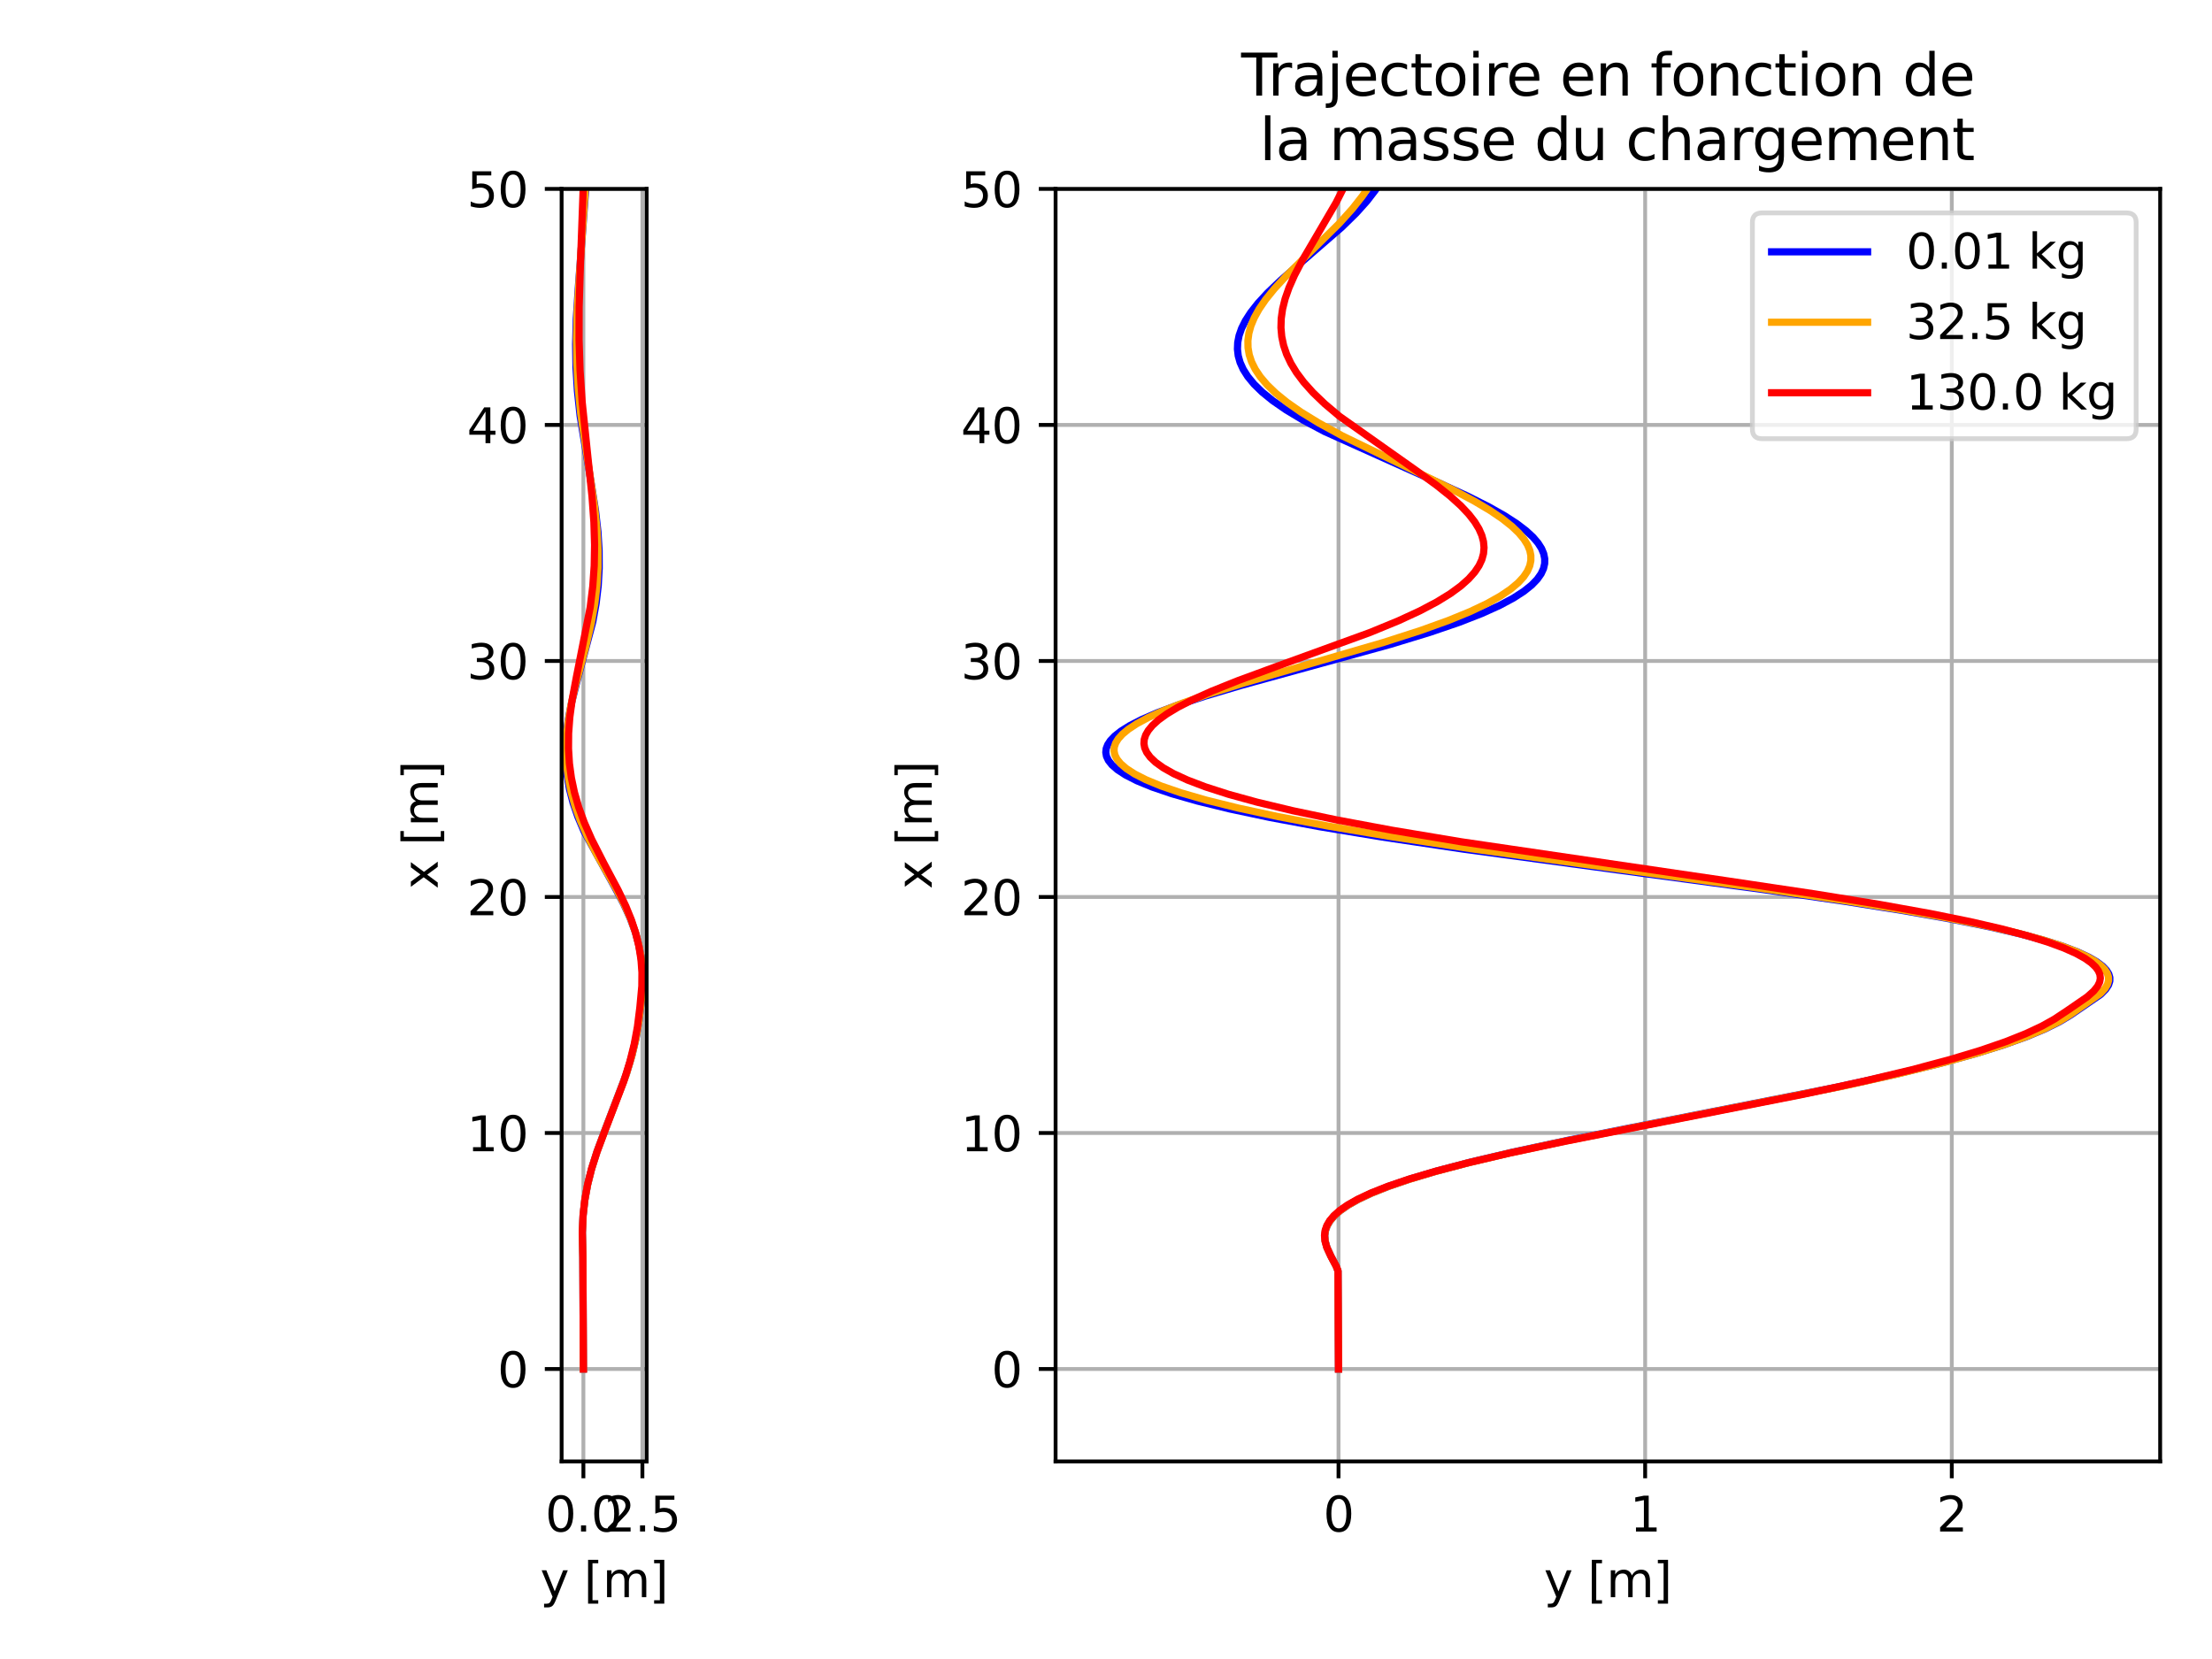 <?xml version="1.0" encoding="utf-8" standalone="no"?>
<!DOCTYPE svg PUBLIC "-//W3C//DTD SVG 1.1//EN"
  "http://www.w3.org/Graphics/SVG/1.1/DTD/svg11.dtd">
<svg height="345.6pt" version="1.1" viewBox="0 0 460.8 345.6" width="460.8pt" xmlns="http://www.w3.org/2000/svg" xmlns:xlink="http://www.w3.org/1999/xlink">
 <defs>
  <style type="text/css">*{stroke-linecap:butt;stroke-linejoin:round;}</style>
 </defs>
 <g id="figure_1">
  <g id="patch_1">
   <path d="M 0 345.6 
L 460.8 345.6 
L 460.8 0 
L 0 0 
z
" style="fill:#ffffff;"/>
  </g>
  <g id="axes_1">
   <g id="patch_2">
    <path d="M 116.996 304.444 
L 134.707 304.444 
L 134.707 39.355 
L 116.996 39.355 
z
" style="fill:#ffffff;"/>
   </g>
   <g id="matplotlib.axis_1">
    <g id="xtick_1">
     <g id="line2d_1">
      <path clip-path="url(#pa3469e503c)" d="M 121.532 304.444 
L 121.532 39.355 
" style="fill:none;stroke:#b0b0b0;stroke-linecap:square;stroke-width:0.8;"/>
     </g>
     <g id="line2d_2">
      <defs>
       <path d="M 0 0 
L 0 3.5 
" id="m95009980e4" style="stroke:#000000;stroke-width:0.8;"/>
      </defs>
      <g>
       <use style="stroke:#000000;stroke-width:0.8;" x="121.532" xlink:href="#m95009980e4" y="304.444"/>
      </g>
     </g>
     <g id="text_1">
      <!-- 0.0 -->
      <g transform="translate(113.581 319.042)scale(0.1 -0.1)">
       <defs>
        <path d="M 2034 4250 
Q 1547 4250 1301 3770 
Q 1056 3291 1056 2328 
Q 1056 1369 1301 889 
Q 1547 409 2034 409 
Q 2525 409 2770 889 
Q 3016 1369 3016 2328 
Q 3016 3291 2770 3770 
Q 2525 4250 2034 4250 
z
M 2034 4750 
Q 2819 4750 3233 4129 
Q 3647 3509 3647 2328 
Q 3647 1150 3233 529 
Q 2819 -91 2034 -91 
Q 1250 -91 836 529 
Q 422 1150 422 2328 
Q 422 3509 836 4129 
Q 1250 4750 2034 4750 
z
" id="DejaVuSans-30" transform="scale(0.016)"/>
        <path d="M 684 794 
L 1344 794 
L 1344 0 
L 684 0 
L 684 794 
z
" id="DejaVuSans-2e" transform="scale(0.016)"/>
       </defs>
       <use xlink:href="#DejaVuSans-30"/>
       <use x="63.623" xlink:href="#DejaVuSans-2e"/>
       <use x="95.41" xlink:href="#DejaVuSans-30"/>
      </g>
     </g>
    </g>
    <g id="xtick_2">
     <g id="line2d_3">
      <path clip-path="url(#pa3469e503c)" d="M 133.824 304.444 
L 133.824 39.355 
" style="fill:none;stroke:#b0b0b0;stroke-linecap:square;stroke-width:0.8;"/>
     </g>
     <g id="line2d_4">
      <g>
       <use style="stroke:#000000;stroke-width:0.8;" x="133.824" xlink:href="#m95009980e4" y="304.444"/>
      </g>
     </g>
     <g id="text_2">
      <!-- 2.5 -->
      <g transform="translate(125.873 319.042)scale(0.1 -0.1)">
       <defs>
        <path d="M 1228 531 
L 3431 531 
L 3431 0 
L 469 0 
L 469 531 
Q 828 903 1448 1529 
Q 2069 2156 2228 2338 
Q 2531 2678 2651 2914 
Q 2772 3150 2772 3378 
Q 2772 3750 2511 3984 
Q 2250 4219 1831 4219 
Q 1534 4219 1204 4116 
Q 875 4013 500 3803 
L 500 4441 
Q 881 4594 1212 4672 
Q 1544 4750 1819 4750 
Q 2544 4750 2975 4387 
Q 3406 4025 3406 3419 
Q 3406 3131 3298 2873 
Q 3191 2616 2906 2266 
Q 2828 2175 2409 1742 
Q 1991 1309 1228 531 
z
" id="DejaVuSans-32" transform="scale(0.016)"/>
        <path d="M 691 4666 
L 3169 4666 
L 3169 4134 
L 1269 4134 
L 1269 2991 
Q 1406 3038 1543 3061 
Q 1681 3084 1819 3084 
Q 2600 3084 3056 2656 
Q 3513 2228 3513 1497 
Q 3513 744 3044 326 
Q 2575 -91 1722 -91 
Q 1428 -91 1123 -41 
Q 819 9 494 109 
L 494 744 
Q 775 591 1075 516 
Q 1375 441 1709 441 
Q 2250 441 2565 725 
Q 2881 1009 2881 1497 
Q 2881 1984 2565 2268 
Q 2250 2553 1709 2553 
Q 1456 2553 1204 2497 
Q 953 2441 691 2322 
L 691 4666 
z
" id="DejaVuSans-35" transform="scale(0.016)"/>
       </defs>
       <use xlink:href="#DejaVuSans-32"/>
       <use x="63.623" xlink:href="#DejaVuSans-2e"/>
       <use x="95.41" xlink:href="#DejaVuSans-35"/>
      </g>
     </g>
    </g>
    <g id="text_3">
     <!-- y [m] -->
     <g transform="translate(112.531 332.72)scale(0.1 -0.1)">
      <defs>
       <path d="M 2059 -325 
Q 1816 -950 1584 -1140 
Q 1353 -1331 966 -1331 
L 506 -1331 
L 506 -850 
L 844 -850 
Q 1081 -850 1212 -737 
Q 1344 -625 1503 -206 
L 1606 56 
L 191 3500 
L 800 3500 
L 1894 763 
L 2988 3500 
L 3597 3500 
L 2059 -325 
z
" id="DejaVuSans-79" transform="scale(0.016)"/>
       <path id="DejaVuSans-20" transform="scale(0.016)"/>
       <path d="M 550 4863 
L 1875 4863 
L 1875 4416 
L 1125 4416 
L 1125 -397 
L 1875 -397 
L 1875 -844 
L 550 -844 
L 550 4863 
z
" id="DejaVuSans-5b" transform="scale(0.016)"/>
       <path d="M 3328 2828 
Q 3544 3216 3844 3400 
Q 4144 3584 4550 3584 
Q 5097 3584 5394 3201 
Q 5691 2819 5691 2113 
L 5691 0 
L 5113 0 
L 5113 2094 
Q 5113 2597 4934 2840 
Q 4756 3084 4391 3084 
Q 3944 3084 3684 2787 
Q 3425 2491 3425 1978 
L 3425 0 
L 2847 0 
L 2847 2094 
Q 2847 2600 2669 2842 
Q 2491 3084 2119 3084 
Q 1678 3084 1418 2786 
Q 1159 2488 1159 1978 
L 1159 0 
L 581 0 
L 581 3500 
L 1159 3500 
L 1159 2956 
Q 1356 3278 1631 3431 
Q 1906 3584 2284 3584 
Q 2666 3584 2933 3390 
Q 3200 3197 3328 2828 
z
" id="DejaVuSans-6d" transform="scale(0.016)"/>
       <path d="M 1947 4863 
L 1947 -844 
L 622 -844 
L 622 -397 
L 1369 -397 
L 1369 4416 
L 622 4416 
L 622 4863 
L 1947 4863 
z
" id="DejaVuSans-5d" transform="scale(0.016)"/>
      </defs>
      <use xlink:href="#DejaVuSans-79"/>
      <use x="59.18" xlink:href="#DejaVuSans-20"/>
      <use x="90.967" xlink:href="#DejaVuSans-5b"/>
      <use x="129.98" xlink:href="#DejaVuSans-6d"/>
      <use x="227.393" xlink:href="#DejaVuSans-5d"/>
     </g>
    </g>
   </g>
   <g id="matplotlib.axis_2">
    <g id="ytick_1">
     <g id="line2d_5">
      <path clip-path="url(#pa3469e503c)" d="M 116.996 285.189 
L 134.707 285.189 
" style="fill:none;stroke:#b0b0b0;stroke-linecap:square;stroke-width:0.8;"/>
     </g>
     <g id="line2d_6">
      <defs>
       <path d="M 0 0 
L -3.5 0 
" id="m842862ecc3" style="stroke:#000000;stroke-width:0.8;"/>
      </defs>
      <g>
       <use style="stroke:#000000;stroke-width:0.8;" x="116.996" xlink:href="#m842862ecc3" y="285.189"/>
      </g>
     </g>
     <g id="text_4">
      <!-- 0 -->
      <g transform="translate(103.633 288.988)scale(0.1 -0.1)">
       <use xlink:href="#DejaVuSans-30"/>
      </g>
     </g>
    </g>
    <g id="ytick_2">
     <g id="line2d_7">
      <path clip-path="url(#pa3469e503c)" d="M 116.996 236.022 
L 134.707 236.022 
" style="fill:none;stroke:#b0b0b0;stroke-linecap:square;stroke-width:0.8;"/>
     </g>
     <g id="line2d_8">
      <g>
       <use style="stroke:#000000;stroke-width:0.8;" x="116.996" xlink:href="#m842862ecc3" y="236.022"/>
      </g>
     </g>
     <g id="text_5">
      <!-- 10 -->
      <g transform="translate(97.271 239.821)scale(0.1 -0.1)">
       <defs>
        <path d="M 794 531 
L 1825 531 
L 1825 4091 
L 703 3866 
L 703 4441 
L 1819 4666 
L 2450 4666 
L 2450 531 
L 3481 531 
L 3481 0 
L 794 0 
L 794 531 
z
" id="DejaVuSans-31" transform="scale(0.016)"/>
       </defs>
       <use xlink:href="#DejaVuSans-31"/>
       <use x="63.623" xlink:href="#DejaVuSans-30"/>
      </g>
     </g>
    </g>
    <g id="ytick_3">
     <g id="line2d_9">
      <path clip-path="url(#pa3469e503c)" d="M 116.996 186.855 
L 134.707 186.855 
" style="fill:none;stroke:#b0b0b0;stroke-linecap:square;stroke-width:0.8;"/>
     </g>
     <g id="line2d_10">
      <g>
       <use style="stroke:#000000;stroke-width:0.8;" x="116.996" xlink:href="#m842862ecc3" y="186.855"/>
      </g>
     </g>
     <g id="text_6">
      <!-- 20 -->
      <g transform="translate(97.271 190.655)scale(0.1 -0.1)">
       <use xlink:href="#DejaVuSans-32"/>
       <use x="63.623" xlink:href="#DejaVuSans-30"/>
      </g>
     </g>
    </g>
    <g id="ytick_4">
     <g id="line2d_11">
      <path clip-path="url(#pa3469e503c)" d="M 116.996 137.689 
L 134.707 137.689 
" style="fill:none;stroke:#b0b0b0;stroke-linecap:square;stroke-width:0.8;"/>
     </g>
     <g id="line2d_12">
      <g>
       <use style="stroke:#000000;stroke-width:0.8;" x="116.996" xlink:href="#m842862ecc3" y="137.689"/>
      </g>
     </g>
     <g id="text_7">
      <!-- 30 -->
      <g transform="translate(97.271 141.488)scale(0.1 -0.1)">
       <defs>
        <path d="M 2597 2516 
Q 3050 2419 3304 2112 
Q 3559 1806 3559 1356 
Q 3559 666 3084 287 
Q 2609 -91 1734 -91 
Q 1441 -91 1130 -33 
Q 819 25 488 141 
L 488 750 
Q 750 597 1062 519 
Q 1375 441 1716 441 
Q 2309 441 2620 675 
Q 2931 909 2931 1356 
Q 2931 1769 2642 2001 
Q 2353 2234 1838 2234 
L 1294 2234 
L 1294 2753 
L 1863 2753 
Q 2328 2753 2575 2939 
Q 2822 3125 2822 3475 
Q 2822 3834 2567 4026 
Q 2313 4219 1838 4219 
Q 1578 4219 1281 4162 
Q 984 4106 628 3988 
L 628 4550 
Q 988 4650 1302 4700 
Q 1616 4750 1894 4750 
Q 2613 4750 3031 4423 
Q 3450 4097 3450 3541 
Q 3450 3153 3228 2886 
Q 3006 2619 2597 2516 
z
" id="DejaVuSans-33" transform="scale(0.016)"/>
       </defs>
       <use xlink:href="#DejaVuSans-33"/>
       <use x="63.623" xlink:href="#DejaVuSans-30"/>
      </g>
     </g>
    </g>
    <g id="ytick_5">
     <g id="line2d_13">
      <path clip-path="url(#pa3469e503c)" d="M 116.996 88.522 
L 134.707 88.522 
" style="fill:none;stroke:#b0b0b0;stroke-linecap:square;stroke-width:0.8;"/>
     </g>
     <g id="line2d_14">
      <g>
       <use style="stroke:#000000;stroke-width:0.8;" x="116.996" xlink:href="#m842862ecc3" y="88.522"/>
      </g>
     </g>
     <g id="text_8">
      <!-- 40 -->
      <g transform="translate(97.271 92.321)scale(0.1 -0.1)">
       <defs>
        <path d="M 2419 4116 
L 825 1625 
L 2419 1625 
L 2419 4116 
z
M 2253 4666 
L 3047 4666 
L 3047 1625 
L 3713 1625 
L 3713 1100 
L 3047 1100 
L 3047 0 
L 2419 0 
L 2419 1100 
L 313 1100 
L 313 1709 
L 2253 4666 
z
" id="DejaVuSans-34" transform="scale(0.016)"/>
       </defs>
       <use xlink:href="#DejaVuSans-34"/>
       <use x="63.623" xlink:href="#DejaVuSans-30"/>
      </g>
     </g>
    </g>
    <g id="ytick_6">
     <g id="line2d_15">
      <path clip-path="url(#pa3469e503c)" d="M 116.996 39.355 
L 134.707 39.355 
" style="fill:none;stroke:#b0b0b0;stroke-linecap:square;stroke-width:0.8;"/>
     </g>
     <g id="line2d_16">
      <g>
       <use style="stroke:#000000;stroke-width:0.8;" x="116.996" xlink:href="#m842862ecc3" y="39.355"/>
      </g>
     </g>
     <g id="text_9">
      <!-- 50 -->
      <g transform="translate(97.271 43.155)scale(0.1 -0.1)">
       <use xlink:href="#DejaVuSans-35"/>
       <use x="63.623" xlink:href="#DejaVuSans-30"/>
      </g>
     </g>
    </g>
    <g id="text_10">
     <!-- x [m] -->
     <g transform="translate(91.191 185.22)rotate(-90)scale(0.1 -0.1)">
      <defs>
       <path d="M 3513 3500 
L 2247 1797 
L 3578 0 
L 2900 0 
L 1881 1375 
L 863 0 
L 184 0 
L 1544 1831 
L 300 3500 
L 978 3500 
L 1906 2253 
L 2834 3500 
L 3513 3500 
z
" id="DejaVuSans-78" transform="scale(0.016)"/>
      </defs>
      <use xlink:href="#DejaVuSans-78"/>
      <use x="59.18" xlink:href="#DejaVuSans-20"/>
      <use x="90.967" xlink:href="#DejaVuSans-5b"/>
      <use x="129.98" xlink:href="#DejaVuSans-6d"/>
      <use x="227.393" xlink:href="#DejaVuSans-5d"/>
     </g>
    </g>
   </g>
   <g id="line2d_17">
    <path clip-path="url(#pa3469e503c)" d="M 121.532 285.189 
L 121.422 261.972 
L 121.317 256.771 
L 121.47 253.219 
L 121.83 249.988 
L 122.408 246.791 
L 123.237 243.478 
L 124.375 239.866 
L 126.027 235.409 
L 130.512 223.642 
L 131.676 219.757 
L 132.523 216.16 
L 133.117 212.673 
L 133.733 207.385 
L 133.899 204.385 
L 133.821 201.744 
L 133.52 199.114 
L 132.996 196.486 
L 132.251 193.89 
L 131.242 191.193 
L 129.908 188.276 
L 128.065 184.813 
L 121.695 173.248 
L 120.382 170.161 
L 119.381 167.248 
L 118.643 164.419 
L 118.143 161.626 
L 117.865 158.816 
L 117.807 155.959 
L 117.972 153.024 
L 118.37 149.928 
L 119.039 146.509 
L 120.102 142.303 
L 123.49 129.533 
L 124.186 125.665 
L 124.618 122.015 
L 124.821 118.4 
L 124.804 114.711 
L 124.562 110.807 
L 124.06 106.416 
L 123.185 100.85 
L 120.84 86.581 
L 120.288 81.439 
L 119.99 76.589 
L 119.914 71.681 
L 120.058 66.413 
L 120.463 60.14 
L 122.31 35.384 
L 122.429 28.629 
L 122.33 21.297 
L 121.955 11.609 
L 121.396 -1 
L 121.396 -1 
" style="fill:none;stroke:#0000ff;stroke-linecap:square;stroke-width:1.5;"/>
   </g>
   <g id="line2d_18">
    <path clip-path="url(#pa3469e503c)" d="M 121.532 285.189 
L 121.422 261.978 
L 121.316 256.765 
L 121.469 253.222 
L 121.828 249.997 
L 122.408 246.806 
L 123.239 243.498 
L 124.381 239.894 
L 126.044 235.422 
L 130.426 223.943 
L 131.604 220.042 
L 132.459 216.45 
L 133.067 212.942 
L 133.66 207.922 
L 133.872 204.717 
L 133.825 202.051 
L 133.557 199.419 
L 133.066 196.78 
L 132.349 194.144 
L 131.383 191.454 
L 130.095 188.539 
L 128.34 185.141 
L 124.442 178.244 
L 122.35 174.234 
L 120.905 170.989 
L 119.816 168.005 
L 118.997 165.119 
L 118.416 162.261 
L 118.064 159.403 
L 117.934 156.518 
L 118.023 153.548 
L 118.341 150.436 
L 118.919 147.019 
L 119.844 142.958 
L 121.986 134.879 
L 123.178 129.827 
L 123.905 125.789 
L 124.361 122.015 
L 124.587 118.275 
L 124.594 114.457 
L 124.375 110.396 
L 123.901 105.845 
L 123.048 99.957 
L 120.958 86.072 
L 120.425 80.668 
L 120.144 75.557 
L 120.083 70.362 
L 120.245 64.676 
L 120.681 57.643 
L 122.109 36.854 
L 122.292 29.576 
L 122.257 21.928 
L 121.974 12.261 
L 121.469 -1 
L 121.469 -1 
" style="fill:none;stroke:#ffa500;stroke-linecap:square;stroke-width:1.5;"/>
   </g>
   <g id="line2d_19">
    <path clip-path="url(#pa3469e503c)" d="M 121.532 285.189 
L 121.422 261.981 
L 121.312 256.7 
L 121.466 253.151 
L 121.826 249.916 
L 122.401 246.766 
L 123.222 243.522 
L 124.361 239.962 
L 126.064 235.423 
L 129.934 225.295 
L 131.191 221.253 
L 132.116 217.535 
L 132.782 213.946 
L 133.289 209.913 
L 133.705 205.427 
L 133.73 202.61 
L 133.531 199.905 
L 133.112 197.23 
L 132.456 194.489 
L 131.56 191.713 
L 130.372 188.775 
L 128.753 185.393 
L 125.793 179.823 
L 123.255 174.846 
L 121.713 171.334 
L 120.553 168.147 
L 119.671 165.079 
L 119.033 162.059 
L 118.622 159.035 
L 118.429 155.952 
L 118.453 152.779 
L 118.704 149.404 
L 119.209 145.664 
L 120.068 141.062 
L 122.948 126.526 
L 123.487 122.128 
L 123.785 117.858 
L 123.864 113.502 
L 123.722 108.817 
L 123.326 103.395 
L 122.514 95.657 
L 121.282 83.788 
L 120.835 77.15 
L 120.631 70.783 
L 120.641 64.02 
L 120.888 55.766 
L 121.901 27.983 
L 121.926 17.707 
L 121.713 3.566 
L 121.625 -1 
L 121.625 -1 
" style="fill:none;stroke:#ff0000;stroke-linecap:square;stroke-width:1.5;"/>
   </g>
   <g id="patch_3">
    <path d="M 116.996 304.444 
L 116.996 39.355 
" style="fill:none;stroke:#000000;stroke-linecap:square;stroke-linejoin:miter;stroke-width:0.8;"/>
   </g>
   <g id="patch_4">
    <path d="M 134.707 304.444 
L 134.707 39.355 
" style="fill:none;stroke:#000000;stroke-linecap:square;stroke-linejoin:miter;stroke-width:0.8;"/>
   </g>
   <g id="patch_5">
    <path d="M 116.996 304.444 
L 134.707 304.444 
" style="fill:none;stroke:#000000;stroke-linecap:square;stroke-linejoin:miter;stroke-width:0.8;"/>
   </g>
   <g id="patch_6">
    <path d="M 116.996 39.355 
L 134.707 39.355 
" style="fill:none;stroke:#000000;stroke-linecap:square;stroke-linejoin:miter;stroke-width:0.8;"/>
   </g>
  </g>
  <g id="axes_2">
   <g id="patch_7">
    <path d="M 219.897 304.444 
L 450 304.444 
L 450 39.355 
L 219.897 39.355 
z
" style="fill:#ffffff;"/>
   </g>
   <g id="matplotlib.axis_3">
    <g id="xtick_3">
     <g id="line2d_20">
      <path clip-path="url(#pfeea1f28ac)" d="M 278.837 304.444 
L 278.837 39.355 
" style="fill:none;stroke:#b0b0b0;stroke-linecap:square;stroke-width:0.8;"/>
     </g>
     <g id="line2d_21">
      <g>
       <use style="stroke:#000000;stroke-width:0.8;" x="278.837" xlink:href="#m95009980e4" y="304.444"/>
      </g>
     </g>
     <g id="text_11">
      <!-- 0 -->
      <g transform="translate(275.656 319.042)scale(0.1 -0.1)">
       <use xlink:href="#DejaVuSans-30"/>
      </g>
     </g>
    </g>
    <g id="xtick_4">
     <g id="line2d_22">
      <path clip-path="url(#pfeea1f28ac)" d="M 342.715 304.444 
L 342.715 39.355 
" style="fill:none;stroke:#b0b0b0;stroke-linecap:square;stroke-width:0.8;"/>
     </g>
     <g id="line2d_23">
      <g>
       <use style="stroke:#000000;stroke-width:0.8;" x="342.715" xlink:href="#m95009980e4" y="304.444"/>
      </g>
     </g>
     <g id="text_12">
      <!-- 1 -->
      <g transform="translate(339.534 319.042)scale(0.1 -0.1)">
       <use xlink:href="#DejaVuSans-31"/>
      </g>
     </g>
    </g>
    <g id="xtick_5">
     <g id="line2d_24">
      <path clip-path="url(#pfeea1f28ac)" d="M 406.593 304.444 
L 406.593 39.355 
" style="fill:none;stroke:#b0b0b0;stroke-linecap:square;stroke-width:0.8;"/>
     </g>
     <g id="line2d_25">
      <g>
       <use style="stroke:#000000;stroke-width:0.8;" x="406.593" xlink:href="#m95009980e4" y="304.444"/>
      </g>
     </g>
     <g id="text_13">
      <!-- 2 -->
      <g transform="translate(403.412 319.042)scale(0.1 -0.1)">
       <use xlink:href="#DejaVuSans-32"/>
      </g>
     </g>
    </g>
    <g id="text_14">
     <!-- y [m] -->
     <g transform="translate(321.628 332.72)scale(0.1 -0.1)">
      <use xlink:href="#DejaVuSans-79"/>
      <use x="59.18" xlink:href="#DejaVuSans-20"/>
      <use x="90.967" xlink:href="#DejaVuSans-5b"/>
      <use x="129.98" xlink:href="#DejaVuSans-6d"/>
      <use x="227.393" xlink:href="#DejaVuSans-5d"/>
     </g>
    </g>
   </g>
   <g id="matplotlib.axis_4">
    <g id="ytick_7">
     <g id="line2d_26">
      <path clip-path="url(#pfeea1f28ac)" d="M 219.897 285.189 
L 450 285.189 
" style="fill:none;stroke:#b0b0b0;stroke-linecap:square;stroke-width:0.8;"/>
     </g>
     <g id="line2d_27">
      <g>
       <use style="stroke:#000000;stroke-width:0.8;" x="219.897" xlink:href="#m842862ecc3" y="285.189"/>
      </g>
     </g>
     <g id="text_15">
      <!-- 0 -->
      <g transform="translate(206.535 288.988)scale(0.1 -0.1)">
       <use xlink:href="#DejaVuSans-30"/>
      </g>
     </g>
    </g>
    <g id="ytick_8">
     <g id="line2d_28">
      <path clip-path="url(#pfeea1f28ac)" d="M 219.897 236.022 
L 450 236.022 
" style="fill:none;stroke:#b0b0b0;stroke-linecap:square;stroke-width:0.8;"/>
     </g>
     <g id="line2d_29">
      <g>
       <use style="stroke:#000000;stroke-width:0.8;" x="219.897" xlink:href="#m842862ecc3" y="236.022"/>
      </g>
     </g>
     <g id="text_16">
      <!-- 10 -->
      <g transform="translate(200.172 239.821)scale(0.1 -0.1)">
       <use xlink:href="#DejaVuSans-31"/>
       <use x="63.623" xlink:href="#DejaVuSans-30"/>
      </g>
     </g>
    </g>
    <g id="ytick_9">
     <g id="line2d_30">
      <path clip-path="url(#pfeea1f28ac)" d="M 219.897 186.855 
L 450 186.855 
" style="fill:none;stroke:#b0b0b0;stroke-linecap:square;stroke-width:0.8;"/>
     </g>
     <g id="line2d_31">
      <g>
       <use style="stroke:#000000;stroke-width:0.8;" x="219.897" xlink:href="#m842862ecc3" y="186.855"/>
      </g>
     </g>
     <g id="text_17">
      <!-- 20 -->
      <g transform="translate(200.172 190.655)scale(0.1 -0.1)">
       <use xlink:href="#DejaVuSans-32"/>
       <use x="63.623" xlink:href="#DejaVuSans-30"/>
      </g>
     </g>
    </g>
    <g id="ytick_10">
     <g id="line2d_32">
      <path clip-path="url(#pfeea1f28ac)" d="M 219.897 137.689 
L 450 137.689 
" style="fill:none;stroke:#b0b0b0;stroke-linecap:square;stroke-width:0.8;"/>
     </g>
     <g id="line2d_33">
      <g>
       <use style="stroke:#000000;stroke-width:0.8;" x="219.897" xlink:href="#m842862ecc3" y="137.689"/>
      </g>
     </g>
     <g id="text_18">
      <!-- 30 -->
      <g transform="translate(200.172 141.488)scale(0.1 -0.1)">
       <use xlink:href="#DejaVuSans-33"/>
       <use x="63.623" xlink:href="#DejaVuSans-30"/>
      </g>
     </g>
    </g>
    <g id="ytick_11">
     <g id="line2d_34">
      <path clip-path="url(#pfeea1f28ac)" d="M 219.897 88.522 
L 450 88.522 
" style="fill:none;stroke:#b0b0b0;stroke-linecap:square;stroke-width:0.8;"/>
     </g>
     <g id="line2d_35">
      <g>
       <use style="stroke:#000000;stroke-width:0.8;" x="219.897" xlink:href="#m842862ecc3" y="88.522"/>
      </g>
     </g>
     <g id="text_19">
      <!-- 40 -->
      <g transform="translate(200.172 92.321)scale(0.1 -0.1)">
       <use xlink:href="#DejaVuSans-34"/>
       <use x="63.623" xlink:href="#DejaVuSans-30"/>
      </g>
     </g>
    </g>
    <g id="ytick_12">
     <g id="line2d_36">
      <path clip-path="url(#pfeea1f28ac)" d="M 219.897 39.355 
L 450 39.355 
" style="fill:none;stroke:#b0b0b0;stroke-linecap:square;stroke-width:0.8;"/>
     </g>
     <g id="line2d_37">
      <g>
       <use style="stroke:#000000;stroke-width:0.8;" x="219.897" xlink:href="#m842862ecc3" y="39.355"/>
      </g>
     </g>
     <g id="text_20">
      <!-- 50 -->
      <g transform="translate(200.172 43.155)scale(0.1 -0.1)">
       <use xlink:href="#DejaVuSans-35"/>
       <use x="63.623" xlink:href="#DejaVuSans-30"/>
      </g>
     </g>
    </g>
    <g id="text_21">
     <!-- x [m] -->
     <g transform="translate(194.093 185.22)rotate(-90)scale(0.1 -0.1)">
      <use xlink:href="#DejaVuSans-78"/>
      <use x="59.18" xlink:href="#DejaVuSans-20"/>
      <use x="90.967" xlink:href="#DejaVuSans-5b"/>
      <use x="129.98" xlink:href="#DejaVuSans-6d"/>
      <use x="227.393" xlink:href="#DejaVuSans-5d"/>
     </g>
    </g>
   </g>
   <g id="line2d_38">
    <path clip-path="url(#pfeea1f28ac)" d="M 278.837 285.189 
L 278.73 264.747 
L 278.352 263.753 
L 277.213 261.615 
L 276.428 259.876 
L 276.069 258.562 
L 275.981 257.421 
L 276.123 256.354 
L 276.484 255.336 
L 277.088 254.317 
L 277.977 253.271 
L 279.187 252.201 
L 280.834 251.054 
L 282.997 249.832 
L 285.809 248.512 
L 289.369 247.098 
L 293.847 245.569 
L 299.437 243.904 
L 306.448 242.058 
L 315.219 239.989 
L 326.556 237.556 
L 342.523 234.375 
L 382.949 226.415 
L 394.853 223.791 
L 404.098 221.533 
L 411.5 219.502 
L 417.418 217.657 
L 422.17 215.953 
L 425.961 214.369 
L 428.964 212.882 
L 431.283 211.497 
L 437.625 207.147 
L 438.663 206.088 
L 439.249 205.184 
L 439.508 204.385 
L 439.516 203.638 
L 439.293 202.891 
L 438.815 202.117 
L 438.027 201.29 
L 436.836 200.385 
L 435.158 199.404 
L 432.848 198.326 
L 429.786 197.156 
L 425.843 195.899 
L 420.885 194.562 
L 414.574 193.101 
L 406.642 191.503 
L 396.678 189.732 
L 384.225 187.752 
L 367.896 185.391 
L 342.766 182.009 
L 305.015 176.912 
L 287.868 174.362 
L 274.881 172.215 
L 264.505 170.285 
L 256.153 168.514 
L 249.419 166.866 
L 244.127 165.351 
L 240.008 163.952 
L 236.836 162.648 
L 234.472 161.443 
L 232.783 160.34 
L 231.641 159.341 
L 230.91 158.422 
L 230.501 157.556 
L 230.358 156.743 
L 230.445 155.933 
L 230.757 155.124 
L 231.327 154.266 
L 232.221 153.334 
L 233.529 152.303 
L 235.332 151.176 
L 237.808 149.903 
L 241.073 148.488 
L 245.362 146.883 
L 250.945 145.043 
L 258.514 142.795 
L 270.24 139.571 
L 289.713 134.216 
L 297.808 131.748 
L 303.92 129.661 
L 308.666 127.812 
L 312.384 126.132 
L 315.253 124.599 
L 317.435 123.191 
L 319.066 121.884 
L 320.231 120.68 
L 321.045 119.527 
L 321.539 118.453 
L 321.781 117.405 
L 321.791 116.384 
L 321.577 115.338 
L 321.129 114.267 
L 320.401 113.12 
L 319.355 111.898 
L 317.894 110.548 
L 315.958 109.073 
L 313.407 107.421 
L 310.079 105.542 
L 305.694 103.335 
L 299.62 100.543 
L 275.896 89.877 
L 271.412 87.491 
L 267.907 85.384 
L 265.116 83.453 
L 262.929 81.675 
L 261.24 80.025 
L 259.942 78.452 
L 258.992 76.956 
L 258.336 75.513 
L 257.944 74.121 
L 257.781 72.73 
L 257.84 71.34 
L 258.126 69.897 
L 258.649 68.403 
L 259.448 66.806 
L 260.565 65.079 
L 262.07 63.17 
L 264.071 61.002 
L 266.798 58.391 
L 270.886 54.816 
L 279.528 47.318 
L 282.518 44.386 
L 284.775 41.869 
L 286.529 39.586 
L 287.887 37.46 
L 288.918 35.437 
L 289.665 33.492 
L 290.166 31.573 
L 290.436 29.654 
L 290.483 27.709 
L 290.306 25.711 
L 289.892 23.609 
L 289.221 21.376 
L 288.24 18.907 
L 286.877 16.098 
L 284.908 12.58 
L 277.182 -0.761 
L 277.065 -1 
L 277.065 -1 
" style="fill:none;stroke:#0000ff;stroke-linecap:square;stroke-width:1.5;"/>
   </g>
   <g id="line2d_39">
    <path clip-path="url(#pfeea1f28ac)" d="M 278.837 285.189 
L 278.732 264.771 
L 278.37 263.806 
L 277.314 261.825 
L 276.459 259.99 
L 276.073 258.655 
L 275.966 257.492 
L 276.09 256.427 
L 276.433 255.412 
L 277.015 254.395 
L 277.88 253.352 
L 279.065 252.283 
L 280.645 251.165 
L 282.723 249.971 
L 285.434 248.678 
L 288.877 247.291 
L 293.221 245.788 
L 298.66 244.149 
L 305.505 242.329 
L 314.097 240.285 
L 325.127 237.902 
L 340.524 234.822 
L 384.008 226.244 
L 395.456 223.694 
L 404.491 221.461 
L 411.707 219.456 
L 417.54 217.611 
L 422.215 215.907 
L 425.938 214.323 
L 428.881 212.838 
L 431.149 211.453 
L 437.541 206.973 
L 438.498 205.94 
L 439.027 205.063 
L 439.256 204.264 
L 439.24 203.518 
L 438.996 202.771 
L 438.501 201.998 
L 437.699 201.172 
L 436.496 200.267 
L 434.808 199.287 
L 432.493 198.209 
L 429.431 197.039 
L 425.5 195.781 
L 420.472 194.419 
L 414.194 192.957 
L 406.31 191.358 
L 396.282 189.56 
L 383.634 187.53 
L 366.971 185.097 
L 340.46 181.482 
L 306.522 176.812 
L 289.607 174.257 
L 276.651 172.085 
L 266.286 170.128 
L 257.935 168.332 
L 251.29 166.685 
L 245.975 165.145 
L 241.831 163.721 
L 238.69 162.418 
L 236.337 161.214 
L 234.641 160.112 
L 233.453 159.088 
L 232.683 158.143 
L 232.249 157.277 
L 232.073 156.439 
L 232.126 155.629 
L 232.407 154.795 
L 232.948 153.911 
L 233.81 152.953 
L 235.049 151.922 
L 236.8 150.768 
L 239.158 149.493 
L 242.266 148.076 
L 246.348 146.467 
L 251.734 144.596 
L 259.02 142.315 
L 270.517 138.978 
L 288.217 133.827 
L 295.976 131.329 
L 301.773 129.239 
L 306.278 127.39 
L 309.812 125.711 
L 312.586 124.153 
L 314.698 122.72 
L 316.277 121.388 
L 317.406 120.159 
L 318.193 118.982 
L 318.679 117.856 
L 318.904 116.784 
L 318.901 115.711 
L 318.678 114.64 
L 318.215 113.518 
L 317.471 112.32 
L 316.413 111.045 
L 314.95 109.644 
L 312.992 108.091 
L 310.439 106.36 
L 307.1 104.377 
L 302.663 102.011 
L 296.179 98.828 
L 279.616 90.794 
L 274.74 88.125 
L 271.01 85.838 
L 268.066 83.779 
L 265.753 81.898 
L 263.938 80.144 
L 262.539 78.494 
L 261.488 76.921 
L 260.733 75.399 
L 260.239 73.904 
L 259.987 72.434 
L 259.96 70.965 
L 260.157 69.444 
L 260.589 67.872 
L 261.287 66.195 
L 262.287 64.389 
L 263.652 62.4 
L 265.472 60.152 
L 267.974 57.434 
L 271.794 53.645 
L 279.025 46.506 
L 281.753 43.467 
L 283.817 40.844 
L 285.417 38.456 
L 286.648 36.224 
L 287.572 34.096 
L 288.233 32.02 
L 288.655 29.97 
L 288.853 27.893 
L 288.83 25.791 
L 288.585 23.609 
L 288.093 21.271 
L 287.323 18.722 
L 286.219 15.859 
L 284.621 12.366 
L 281.777 6.772 
L 278.795 0.756 
L 278.01 -1 
L 278.01 -1 
" style="fill:none;stroke:#ffa500;stroke-linecap:square;stroke-width:1.5;"/>
   </g>
   <g id="line2d_40">
    <path clip-path="url(#pfeea1f28ac)" d="M 278.837 285.189 
L 278.731 264.758 
L 278.356 263.773 
L 277.251 261.704 
L 276.395 259.854 
L 276.019 258.526 
L 275.92 257.37 
L 276.053 256.312 
L 276.404 255.303 
L 276.995 254.292 
L 277.866 253.254 
L 279.085 252.165 
L 280.711 251.026 
L 282.851 249.813 
L 285.587 248.527 
L 289.064 247.147 
L 293.458 245.651 
L 298.967 244.02 
L 305.901 242.21 
L 314.597 240.18 
L 326.074 237.742 
L 343.231 234.35 
L 375.758 227.94 
L 388.424 225.196 
L 398.307 222.836 
L 406.225 220.722 
L 412.63 218.79 
L 417.832 216.996 
L 422.031 215.319 
L 425.349 213.764 
L 427.956 212.308 
L 430.745 210.46 
L 434.801 207.668 
L 436.16 206.458 
L 436.97 205.453 
L 437.396 204.578 
L 437.54 203.78 
L 437.45 203.009 
L 437.13 202.238 
L 436.554 201.441 
L 435.631 200.566 
L 434.32 199.641 
L 432.462 198.614 
L 429.941 197.49 
L 426.645 196.273 
L 422.38 194.944 
L 417.004 193.511 
L 410.377 191.981 
L 402.019 190.29 
L 391.507 188.401 
L 377.997 186.211 
L 359.228 183.41 
L 304.418 175.361 
L 289.99 172.951 
L 278.548 170.822 
L 269.366 168.896 
L 261.91 167.115 
L 255.912 165.463 
L 251.123 163.922 
L 247.389 162.5 
L 244.5 161.174 
L 242.332 159.949 
L 240.73 158.8 
L 239.607 157.728 
L 238.879 156.735 
L 238.461 155.796 
L 238.304 154.909 
L 238.37 154.025 
L 238.664 153.116 
L 239.214 152.158 
L 240.073 151.125 
L 241.317 149.994 
L 243.044 148.739 
L 245.374 147.337 
L 248.439 145.765 
L 252.494 143.949 
L 257.952 141.764 
L 265.922 138.834 
L 285.374 131.765 
L 291.319 129.321 
L 295.809 127.246 
L 299.364 125.365 
L 302.134 123.658 
L 304.296 122.076 
L 305.957 120.593 
L 307.208 119.187 
L 308.101 117.858 
L 308.699 116.58 
L 309.041 115.328 
L 309.15 114.076 
L 309.035 112.825 
L 308.688 111.522 
L 308.094 110.169 
L 307.208 108.713 
L 305.977 107.128 
L 304.313 105.364 
L 302.111 103.369 
L 299.193 101.039 
L 295.121 98.09 
L 279.021 86.706 
L 275.934 84.101 
L 273.518 81.778 
L 271.602 79.636 
L 270.091 77.621 
L 268.912 75.684 
L 268.023 73.798 
L 267.402 71.963 
L 267.013 70.128 
L 266.847 68.267 
L 266.903 66.353 
L 267.186 64.361 
L 267.716 62.238 
L 268.524 59.932 
L 269.685 57.312 
L 271.333 54.168 
L 273.99 49.635 
L 278.301 42.268 
L 280.143 38.646 
L 281.5 35.496 
L 282.518 32.581 
L 283.266 29.77 
L 283.779 26.984 
L 284.069 24.172 
L 284.143 21.281 
L 283.997 18.232 
L 283.61 14.894 
L 282.938 11.083 
L 281.835 6.194 
L 280.037 -1 
L 280.037 -1 
" style="fill:none;stroke:#ff0000;stroke-linecap:square;stroke-width:1.5;"/>
   </g>
   <g id="patch_8">
    <path d="M 219.897 304.444 
L 219.897 39.355 
" style="fill:none;stroke:#000000;stroke-linecap:square;stroke-linejoin:miter;stroke-width:0.8;"/>
   </g>
   <g id="patch_9">
    <path d="M 450 304.444 
L 450 39.355 
" style="fill:none;stroke:#000000;stroke-linecap:square;stroke-linejoin:miter;stroke-width:0.8;"/>
   </g>
   <g id="patch_10">
    <path d="M 219.897 304.444 
L 450 304.444 
" style="fill:none;stroke:#000000;stroke-linecap:square;stroke-linejoin:miter;stroke-width:0.8;"/>
   </g>
   <g id="patch_11">
    <path d="M 219.897 39.355 
L 450 39.355 
" style="fill:none;stroke:#000000;stroke-linecap:square;stroke-linejoin:miter;stroke-width:0.8;"/>
   </g>
   <g id="text_22">
    <!-- Trajectoire en fonction de -->
    <g transform="translate(258.56 19.918)scale(0.12 -0.12)">
     <defs>
      <path d="M -19 4666 
L 3928 4666 
L 3928 4134 
L 2272 4134 
L 2272 0 
L 1638 0 
L 1638 4134 
L -19 4134 
L -19 4666 
z
" id="DejaVuSans-54" transform="scale(0.016)"/>
      <path d="M 2631 2963 
Q 2534 3019 2420 3045 
Q 2306 3072 2169 3072 
Q 1681 3072 1420 2755 
Q 1159 2438 1159 1844 
L 1159 0 
L 581 0 
L 581 3500 
L 1159 3500 
L 1159 2956 
Q 1341 3275 1631 3429 
Q 1922 3584 2338 3584 
Q 2397 3584 2469 3576 
Q 2541 3569 2628 3553 
L 2631 2963 
z
" id="DejaVuSans-72" transform="scale(0.016)"/>
      <path d="M 2194 1759 
Q 1497 1759 1228 1600 
Q 959 1441 959 1056 
Q 959 750 1161 570 
Q 1363 391 1709 391 
Q 2188 391 2477 730 
Q 2766 1069 2766 1631 
L 2766 1759 
L 2194 1759 
z
M 3341 1997 
L 3341 0 
L 2766 0 
L 2766 531 
Q 2569 213 2275 61 
Q 1981 -91 1556 -91 
Q 1019 -91 701 211 
Q 384 513 384 1019 
Q 384 1609 779 1909 
Q 1175 2209 1959 2209 
L 2766 2209 
L 2766 2266 
Q 2766 2663 2505 2880 
Q 2244 3097 1772 3097 
Q 1472 3097 1187 3025 
Q 903 2953 641 2809 
L 641 3341 
Q 956 3463 1253 3523 
Q 1550 3584 1831 3584 
Q 2591 3584 2966 3190 
Q 3341 2797 3341 1997 
z
" id="DejaVuSans-61" transform="scale(0.016)"/>
      <path d="M 603 3500 
L 1178 3500 
L 1178 -63 
Q 1178 -731 923 -1031 
Q 669 -1331 103 -1331 
L -116 -1331 
L -116 -844 
L 38 -844 
Q 366 -844 484 -692 
Q 603 -541 603 -63 
L 603 3500 
z
M 603 4863 
L 1178 4863 
L 1178 4134 
L 603 4134 
L 603 4863 
z
" id="DejaVuSans-6a" transform="scale(0.016)"/>
      <path d="M 3597 1894 
L 3597 1613 
L 953 1613 
Q 991 1019 1311 708 
Q 1631 397 2203 397 
Q 2534 397 2845 478 
Q 3156 559 3463 722 
L 3463 178 
Q 3153 47 2828 -22 
Q 2503 -91 2169 -91 
Q 1331 -91 842 396 
Q 353 884 353 1716 
Q 353 2575 817 3079 
Q 1281 3584 2069 3584 
Q 2775 3584 3186 3129 
Q 3597 2675 3597 1894 
z
M 3022 2063 
Q 3016 2534 2758 2815 
Q 2500 3097 2075 3097 
Q 1594 3097 1305 2825 
Q 1016 2553 972 2059 
L 3022 2063 
z
" id="DejaVuSans-65" transform="scale(0.016)"/>
      <path d="M 3122 3366 
L 3122 2828 
Q 2878 2963 2633 3030 
Q 2388 3097 2138 3097 
Q 1578 3097 1268 2742 
Q 959 2388 959 1747 
Q 959 1106 1268 751 
Q 1578 397 2138 397 
Q 2388 397 2633 464 
Q 2878 531 3122 666 
L 3122 134 
Q 2881 22 2623 -34 
Q 2366 -91 2075 -91 
Q 1284 -91 818 406 
Q 353 903 353 1747 
Q 353 2603 823 3093 
Q 1294 3584 2113 3584 
Q 2378 3584 2631 3529 
Q 2884 3475 3122 3366 
z
" id="DejaVuSans-63" transform="scale(0.016)"/>
      <path d="M 1172 4494 
L 1172 3500 
L 2356 3500 
L 2356 3053 
L 1172 3053 
L 1172 1153 
Q 1172 725 1289 603 
Q 1406 481 1766 481 
L 2356 481 
L 2356 0 
L 1766 0 
Q 1100 0 847 248 
Q 594 497 594 1153 
L 594 3053 
L 172 3053 
L 172 3500 
L 594 3500 
L 594 4494 
L 1172 4494 
z
" id="DejaVuSans-74" transform="scale(0.016)"/>
      <path d="M 1959 3097 
Q 1497 3097 1228 2736 
Q 959 2375 959 1747 
Q 959 1119 1226 758 
Q 1494 397 1959 397 
Q 2419 397 2687 759 
Q 2956 1122 2956 1747 
Q 2956 2369 2687 2733 
Q 2419 3097 1959 3097 
z
M 1959 3584 
Q 2709 3584 3137 3096 
Q 3566 2609 3566 1747 
Q 3566 888 3137 398 
Q 2709 -91 1959 -91 
Q 1206 -91 779 398 
Q 353 888 353 1747 
Q 353 2609 779 3096 
Q 1206 3584 1959 3584 
z
" id="DejaVuSans-6f" transform="scale(0.016)"/>
      <path d="M 603 3500 
L 1178 3500 
L 1178 0 
L 603 0 
L 603 3500 
z
M 603 4863 
L 1178 4863 
L 1178 4134 
L 603 4134 
L 603 4863 
z
" id="DejaVuSans-69" transform="scale(0.016)"/>
      <path d="M 3513 2113 
L 3513 0 
L 2938 0 
L 2938 2094 
Q 2938 2591 2744 2837 
Q 2550 3084 2163 3084 
Q 1697 3084 1428 2787 
Q 1159 2491 1159 1978 
L 1159 0 
L 581 0 
L 581 3500 
L 1159 3500 
L 1159 2956 
Q 1366 3272 1645 3428 
Q 1925 3584 2291 3584 
Q 2894 3584 3203 3211 
Q 3513 2838 3513 2113 
z
" id="DejaVuSans-6e" transform="scale(0.016)"/>
      <path d="M 2375 4863 
L 2375 4384 
L 1825 4384 
Q 1516 4384 1395 4259 
Q 1275 4134 1275 3809 
L 1275 3500 
L 2222 3500 
L 2222 3053 
L 1275 3053 
L 1275 0 
L 697 0 
L 697 3053 
L 147 3053 
L 147 3500 
L 697 3500 
L 697 3744 
Q 697 4328 969 4595 
Q 1241 4863 1831 4863 
L 2375 4863 
z
" id="DejaVuSans-66" transform="scale(0.016)"/>
      <path d="M 2906 2969 
L 2906 4863 
L 3481 4863 
L 3481 0 
L 2906 0 
L 2906 525 
Q 2725 213 2448 61 
Q 2172 -91 1784 -91 
Q 1150 -91 751 415 
Q 353 922 353 1747 
Q 353 2572 751 3078 
Q 1150 3584 1784 3584 
Q 2172 3584 2448 3432 
Q 2725 3281 2906 2969 
z
M 947 1747 
Q 947 1113 1208 752 
Q 1469 391 1925 391 
Q 2381 391 2643 752 
Q 2906 1113 2906 1747 
Q 2906 2381 2643 2742 
Q 2381 3103 1925 3103 
Q 1469 3103 1208 2742 
Q 947 2381 947 1747 
z
" id="DejaVuSans-64" transform="scale(0.016)"/>
     </defs>
     <use xlink:href="#DejaVuSans-54"/>
     <use x="46.334" xlink:href="#DejaVuSans-72"/>
     <use x="87.447" xlink:href="#DejaVuSans-61"/>
     <use x="148.727" xlink:href="#DejaVuSans-6a"/>
     <use x="176.51" xlink:href="#DejaVuSans-65"/>
     <use x="238.033" xlink:href="#DejaVuSans-63"/>
     <use x="293.014" xlink:href="#DejaVuSans-74"/>
     <use x="332.223" xlink:href="#DejaVuSans-6f"/>
     <use x="393.404" xlink:href="#DejaVuSans-69"/>
     <use x="421.188" xlink:href="#DejaVuSans-72"/>
     <use x="460.051" xlink:href="#DejaVuSans-65"/>
     <use x="521.574" xlink:href="#DejaVuSans-20"/>
     <use x="553.361" xlink:href="#DejaVuSans-65"/>
     <use x="614.885" xlink:href="#DejaVuSans-6e"/>
     <use x="678.264" xlink:href="#DejaVuSans-20"/>
     <use x="710.051" xlink:href="#DejaVuSans-66"/>
     <use x="745.256" xlink:href="#DejaVuSans-6f"/>
     <use x="806.438" xlink:href="#DejaVuSans-6e"/>
     <use x="869.816" xlink:href="#DejaVuSans-63"/>
     <use x="924.797" xlink:href="#DejaVuSans-74"/>
     <use x="964.006" xlink:href="#DejaVuSans-69"/>
     <use x="991.789" xlink:href="#DejaVuSans-6f"/>
     <use x="1052.971" xlink:href="#DejaVuSans-6e"/>
     <use x="1116.35" xlink:href="#DejaVuSans-20"/>
     <use x="1148.137" xlink:href="#DejaVuSans-64"/>
     <use x="1211.613" xlink:href="#DejaVuSans-65"/>
    </g>
    <!--  la masse du chargement -->
    <g transform="translate(258.57 33.355)scale(0.12 -0.12)">
     <defs>
      <path d="M 603 4863 
L 1178 4863 
L 1178 0 
L 603 0 
L 603 4863 
z
" id="DejaVuSans-6c" transform="scale(0.016)"/>
      <path d="M 2834 3397 
L 2834 2853 
Q 2591 2978 2328 3040 
Q 2066 3103 1784 3103 
Q 1356 3103 1142 2972 
Q 928 2841 928 2578 
Q 928 2378 1081 2264 
Q 1234 2150 1697 2047 
L 1894 2003 
Q 2506 1872 2764 1633 
Q 3022 1394 3022 966 
Q 3022 478 2636 193 
Q 2250 -91 1575 -91 
Q 1294 -91 989 -36 
Q 684 19 347 128 
L 347 722 
Q 666 556 975 473 
Q 1284 391 1588 391 
Q 1994 391 2212 530 
Q 2431 669 2431 922 
Q 2431 1156 2273 1281 
Q 2116 1406 1581 1522 
L 1381 1569 
Q 847 1681 609 1914 
Q 372 2147 372 2553 
Q 372 3047 722 3315 
Q 1072 3584 1716 3584 
Q 2034 3584 2315 3537 
Q 2597 3491 2834 3397 
z
" id="DejaVuSans-73" transform="scale(0.016)"/>
      <path d="M 544 1381 
L 544 3500 
L 1119 3500 
L 1119 1403 
Q 1119 906 1312 657 
Q 1506 409 1894 409 
Q 2359 409 2629 706 
Q 2900 1003 2900 1516 
L 2900 3500 
L 3475 3500 
L 3475 0 
L 2900 0 
L 2900 538 
Q 2691 219 2414 64 
Q 2138 -91 1772 -91 
Q 1169 -91 856 284 
Q 544 659 544 1381 
z
M 1991 3584 
L 1991 3584 
z
" id="DejaVuSans-75" transform="scale(0.016)"/>
      <path d="M 3513 2113 
L 3513 0 
L 2938 0 
L 2938 2094 
Q 2938 2591 2744 2837 
Q 2550 3084 2163 3084 
Q 1697 3084 1428 2787 
Q 1159 2491 1159 1978 
L 1159 0 
L 581 0 
L 581 4863 
L 1159 4863 
L 1159 2956 
Q 1366 3272 1645 3428 
Q 1925 3584 2291 3584 
Q 2894 3584 3203 3211 
Q 3513 2838 3513 2113 
z
" id="DejaVuSans-68" transform="scale(0.016)"/>
      <path d="M 2906 1791 
Q 2906 2416 2648 2759 
Q 2391 3103 1925 3103 
Q 1463 3103 1205 2759 
Q 947 2416 947 1791 
Q 947 1169 1205 825 
Q 1463 481 1925 481 
Q 2391 481 2648 825 
Q 2906 1169 2906 1791 
z
M 3481 434 
Q 3481 -459 3084 -895 
Q 2688 -1331 1869 -1331 
Q 1566 -1331 1297 -1286 
Q 1028 -1241 775 -1147 
L 775 -588 
Q 1028 -725 1275 -790 
Q 1522 -856 1778 -856 
Q 2344 -856 2625 -561 
Q 2906 -266 2906 331 
L 2906 616 
Q 2728 306 2450 153 
Q 2172 0 1784 0 
Q 1141 0 747 490 
Q 353 981 353 1791 
Q 353 2603 747 3093 
Q 1141 3584 1784 3584 
Q 2172 3584 2450 3431 
Q 2728 3278 2906 2969 
L 2906 3500 
L 3481 3500 
L 3481 434 
z
" id="DejaVuSans-67" transform="scale(0.016)"/>
     </defs>
     <use xlink:href="#DejaVuSans-20"/>
     <use x="31.787" xlink:href="#DejaVuSans-6c"/>
     <use x="59.57" xlink:href="#DejaVuSans-61"/>
     <use x="120.85" xlink:href="#DejaVuSans-20"/>
     <use x="152.637" xlink:href="#DejaVuSans-6d"/>
     <use x="250.049" xlink:href="#DejaVuSans-61"/>
     <use x="311.328" xlink:href="#DejaVuSans-73"/>
     <use x="363.428" xlink:href="#DejaVuSans-73"/>
     <use x="415.527" xlink:href="#DejaVuSans-65"/>
     <use x="477.051" xlink:href="#DejaVuSans-20"/>
     <use x="508.838" xlink:href="#DejaVuSans-64"/>
     <use x="572.314" xlink:href="#DejaVuSans-75"/>
     <use x="635.693" xlink:href="#DejaVuSans-20"/>
     <use x="667.48" xlink:href="#DejaVuSans-63"/>
     <use x="722.461" xlink:href="#DejaVuSans-68"/>
     <use x="785.84" xlink:href="#DejaVuSans-61"/>
     <use x="847.119" xlink:href="#DejaVuSans-72"/>
     <use x="886.482" xlink:href="#DejaVuSans-67"/>
     <use x="949.959" xlink:href="#DejaVuSans-65"/>
     <use x="1011.482" xlink:href="#DejaVuSans-6d"/>
     <use x="1108.895" xlink:href="#DejaVuSans-65"/>
     <use x="1170.418" xlink:href="#DejaVuSans-6e"/>
     <use x="1233.797" xlink:href="#DejaVuSans-74"/>
    </g>
   </g>
   <g id="legend_1">
    <g id="patch_12">
     <path d="M 367.055 91.39 
L 443 91.39 
Q 445 91.39 445 89.39 
L 445 46.355 
Q 445 44.355 443 44.355 
L 367.055 44.355 
Q 365.055 44.355 365.055 46.355 
L 365.055 89.39 
Q 365.055 91.39 367.055 91.39 
z
" style="fill:#ffffff;opacity:0.8;stroke:#cccccc;stroke-linejoin:miter;"/>
    </g>
    <g id="line2d_41">
     <path d="M 369.055 52.454 
L 389.055 52.454 
" style="fill:none;stroke:#0000ff;stroke-linecap:square;stroke-width:1.5;"/>
    </g>
    <g id="line2d_42"/>
    <g id="text_23">
     <!-- 0.01 kg -->
     <g transform="translate(397.055 55.954)scale(0.1 -0.1)">
      <defs>
       <path d="M 581 4863 
L 1159 4863 
L 1159 1991 
L 2875 3500 
L 3609 3500 
L 1753 1863 
L 3688 0 
L 2938 0 
L 1159 1709 
L 1159 0 
L 581 0 
L 581 4863 
z
" id="DejaVuSans-6b" transform="scale(0.016)"/>
      </defs>
      <use xlink:href="#DejaVuSans-30"/>
      <use x="63.623" xlink:href="#DejaVuSans-2e"/>
      <use x="95.41" xlink:href="#DejaVuSans-30"/>
      <use x="159.033" xlink:href="#DejaVuSans-31"/>
      <use x="222.656" xlink:href="#DejaVuSans-20"/>
      <use x="254.443" xlink:href="#DejaVuSans-6b"/>
      <use x="312.354" xlink:href="#DejaVuSans-67"/>
     </g>
    </g>
    <g id="line2d_43">
     <path d="M 369.055 67.132 
L 389.055 67.132 
" style="fill:none;stroke:#ffa500;stroke-linecap:square;stroke-width:1.5;"/>
    </g>
    <g id="line2d_44"/>
    <g id="text_24">
     <!-- 32.5 kg -->
     <g transform="translate(397.055 70.632)scale(0.1 -0.1)">
      <use xlink:href="#DejaVuSans-33"/>
      <use x="63.623" xlink:href="#DejaVuSans-32"/>
      <use x="127.246" xlink:href="#DejaVuSans-2e"/>
      <use x="159.033" xlink:href="#DejaVuSans-35"/>
      <use x="222.656" xlink:href="#DejaVuSans-20"/>
      <use x="254.443" xlink:href="#DejaVuSans-6b"/>
      <use x="312.354" xlink:href="#DejaVuSans-67"/>
     </g>
    </g>
    <g id="line2d_45">
     <path d="M 369.055 81.81 
L 389.055 81.81 
" style="fill:none;stroke:#ff0000;stroke-linecap:square;stroke-width:1.5;"/>
    </g>
    <g id="line2d_46"/>
    <g id="text_25">
     <!-- 130.0 kg -->
     <g transform="translate(397.055 85.31)scale(0.1 -0.1)">
      <use xlink:href="#DejaVuSans-31"/>
      <use x="63.623" xlink:href="#DejaVuSans-33"/>
      <use x="127.246" xlink:href="#DejaVuSans-30"/>
      <use x="190.869" xlink:href="#DejaVuSans-2e"/>
      <use x="222.656" xlink:href="#DejaVuSans-30"/>
      <use x="286.279" xlink:href="#DejaVuSans-20"/>
      <use x="318.066" xlink:href="#DejaVuSans-6b"/>
      <use x="375.977" xlink:href="#DejaVuSans-67"/>
     </g>
    </g>
   </g>
  </g>
 </g>
 <defs>
  <clipPath id="pa3469e503c">
   <rect height="265.088" width="17.711" x="116.996" y="39.355"/>
  </clipPath>
  <clipPath id="pfeea1f28ac">
   <rect height="265.088" width="230.103" x="219.897" y="39.355"/>
  </clipPath>
 </defs>
</svg>
